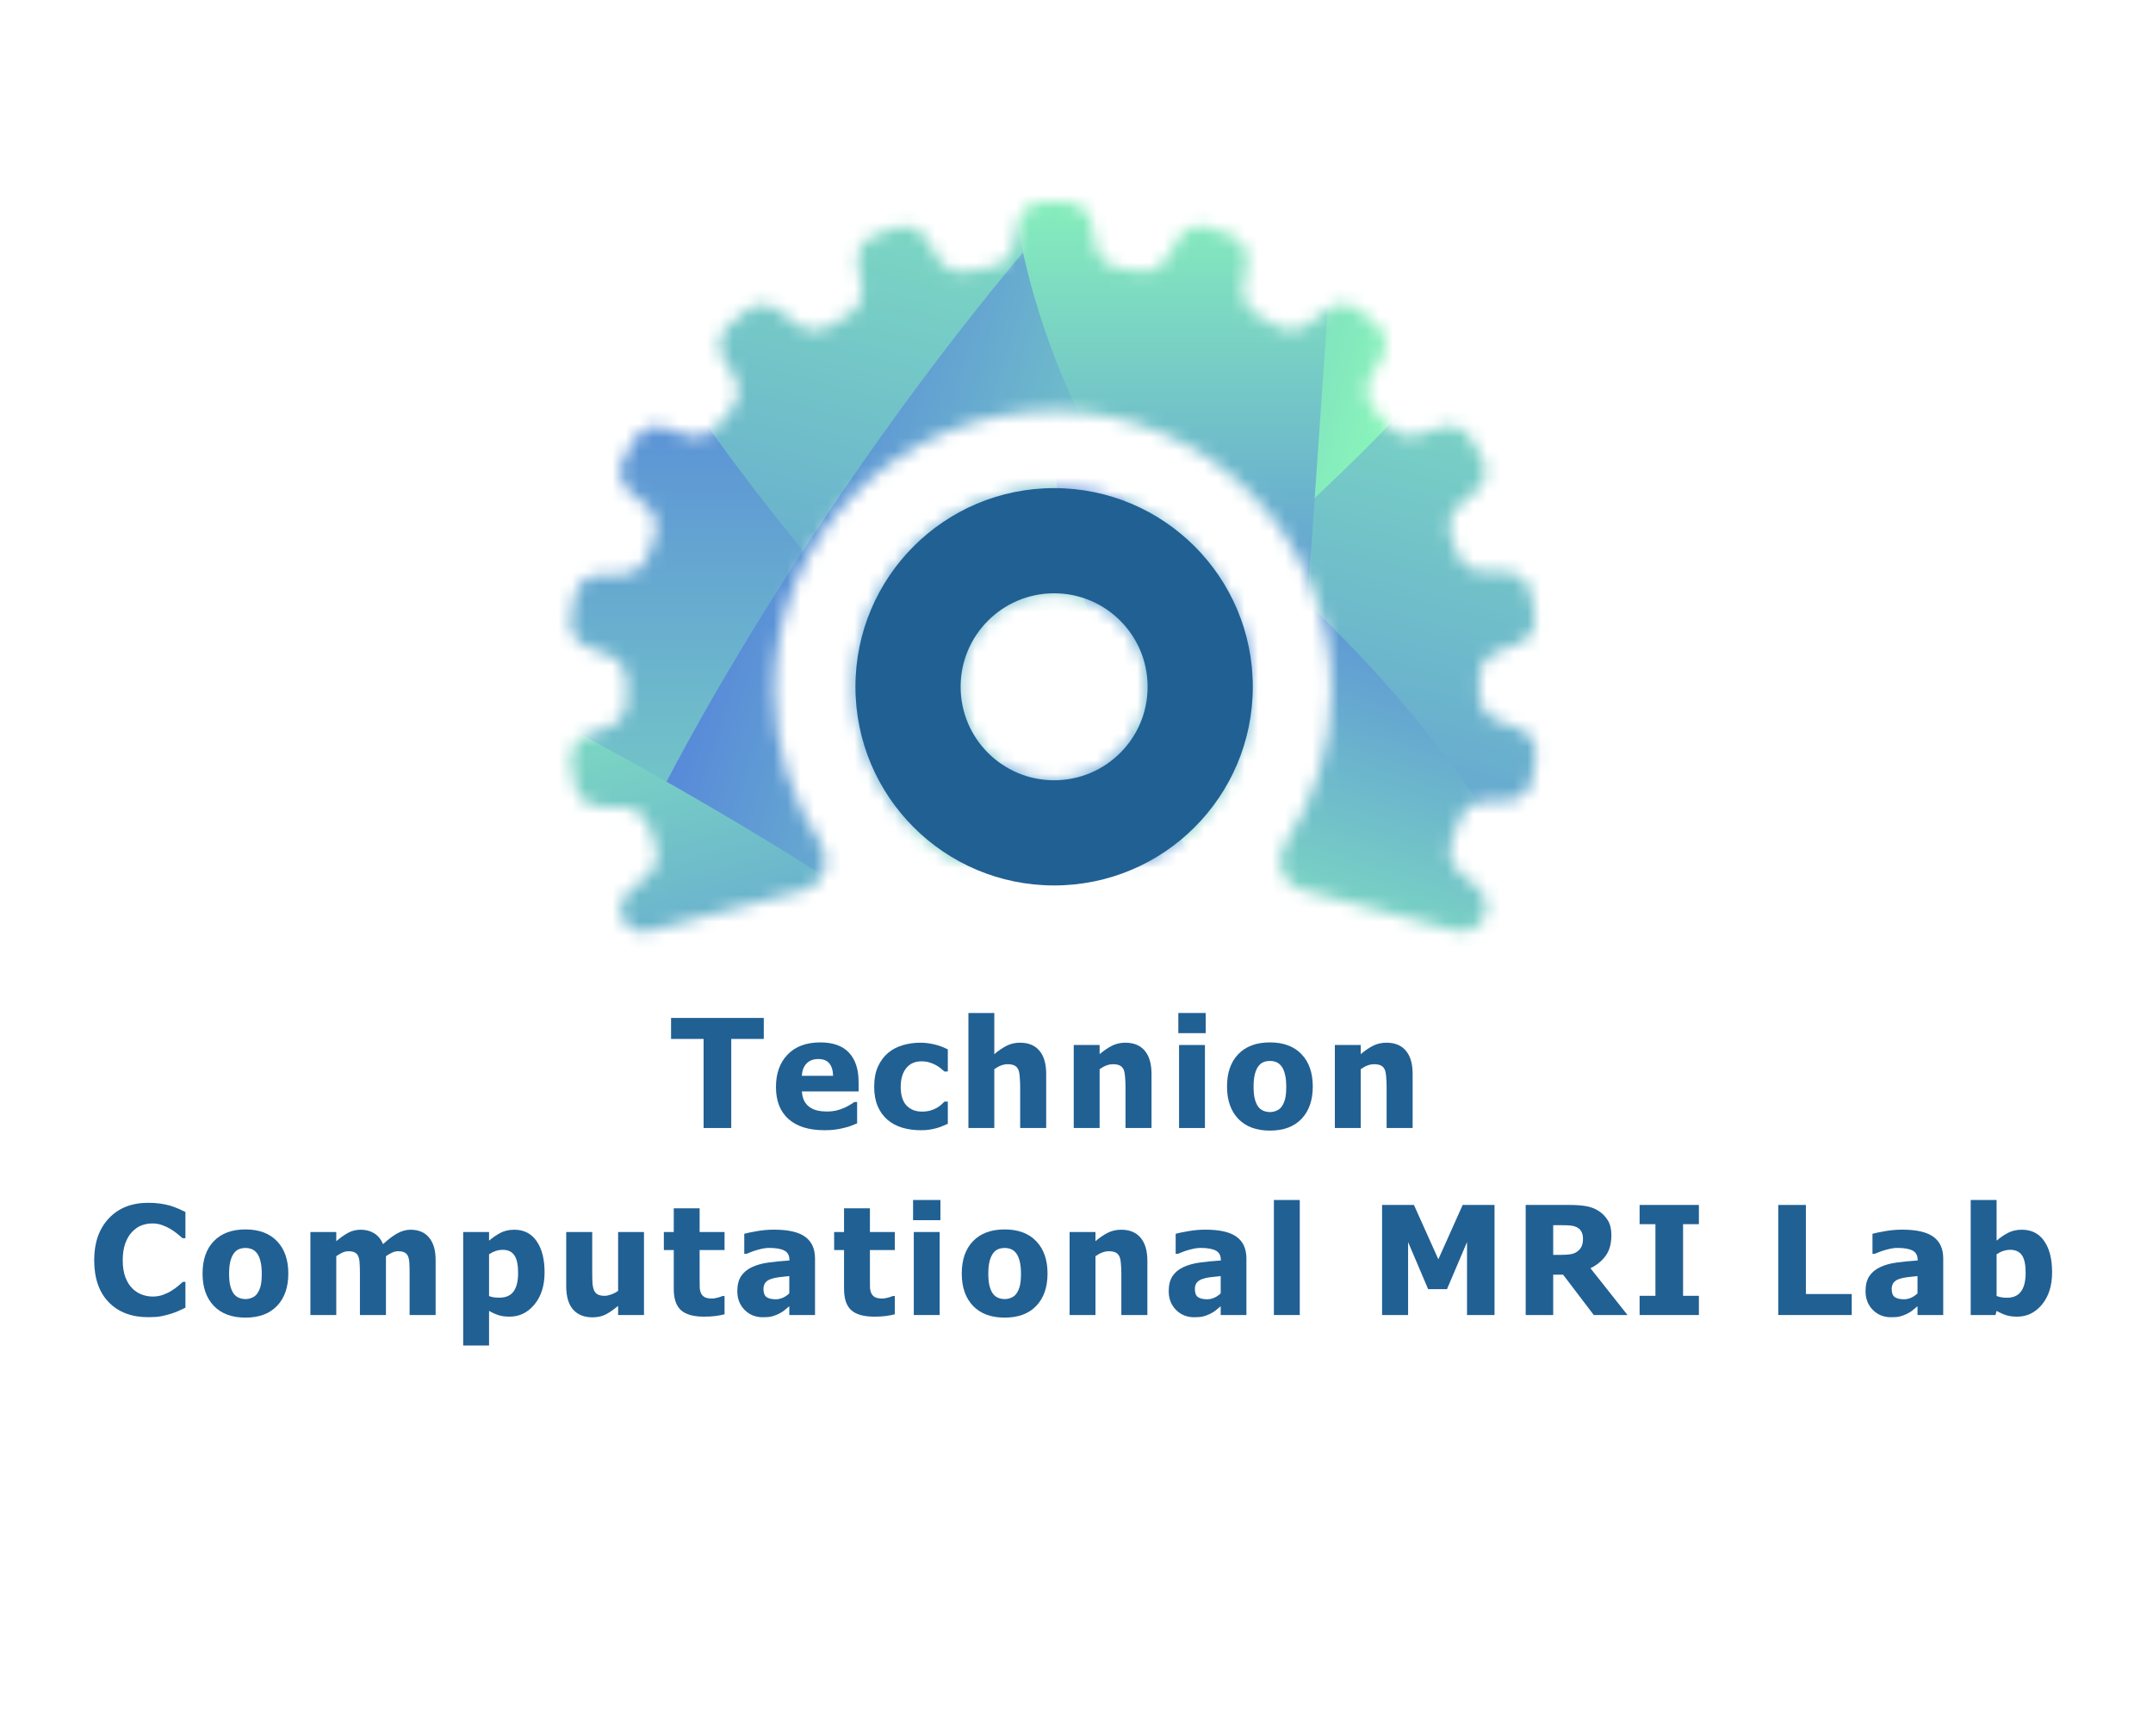 <svg width="160" height="129" viewBox="0 0 160 129" fill="none" xmlns="http://www.w3.org/2000/svg">
<mask id="mask0" mask-type="alpha" maskUnits="userSpaceOnUse" x="42" y="15" width="73" height="55">
<path fill-rule="evenodd" clip-rule="evenodd" d="M48.257 69.198C47.495 69.399 46.691 69.07 46.318 68.375V68.375C45.942 67.674 46.122 66.809 46.724 66.288L48.144 65.059C48.809 64.484 49.014 63.544 48.697 62.724C48.533 62.301 48.378 61.873 48.232 61.441C47.953 60.616 47.204 60.028 46.332 60.004L44.601 59.956C43.701 59.931 42.922 59.308 42.745 58.425C42.629 57.845 42.527 57.261 42.439 56.671C42.303 55.762 42.848 54.899 43.712 54.585L45.226 54.035C46.066 53.73 46.595 52.906 46.574 52.013C46.568 51.763 46.565 51.512 46.565 51.26C46.565 51.069 46.567 50.879 46.57 50.689C46.586 49.811 46.069 49 45.248 48.69L43.664 48.091C42.816 47.77 42.284 46.919 42.414 46.022C42.499 45.429 42.599 44.842 42.713 44.26C42.888 43.363 43.682 42.733 44.596 42.72L46.245 42.696C47.131 42.683 47.897 42.087 48.176 41.246C48.319 40.815 48.471 40.388 48.632 39.966C48.944 39.147 48.735 38.211 48.071 37.639L46.779 36.527C46.093 35.937 45.884 34.956 46.312 34.158C46.592 33.634 46.885 33.118 47.189 32.611C47.66 31.826 48.624 31.505 49.488 31.806L51.036 32.345C51.875 32.637 52.801 32.337 53.35 31.639C53.669 31.233 53.998 30.836 54.335 30.448C54.925 29.769 55.041 28.788 54.581 28.016L53.771 26.659C53.298 25.865 53.426 24.846 54.115 24.229C54.562 23.828 55.019 23.439 55.485 23.061C56.181 22.497 57.172 22.51 57.882 23.058L59.279 24.137C59.964 24.666 60.91 24.689 61.647 24.233C62.079 23.967 62.518 23.71 62.963 23.464C63.733 23.038 64.179 22.184 64.037 21.316L63.764 19.65C63.617 18.753 64.091 17.865 64.935 17.531C65.481 17.314 66.033 17.111 66.591 16.921C67.455 16.627 68.395 17.001 68.862 17.785L69.714 19.215C70.167 19.974 71.063 20.34 71.93 20.164C72.475 20.054 73.025 19.957 73.58 19.875C74.456 19.746 75.175 19.095 75.341 18.226L75.653 16.596C75.824 15.699 76.58 15.027 77.493 15.008C77.746 15.003 77.999 15 78.254 15C78.596 15 78.938 15.005 79.278 15.014C80.187 15.04 80.937 15.713 81.106 16.606L81.417 18.259C81.58 19.125 82.293 19.775 83.163 19.911C83.613 19.981 84.06 20.061 84.504 20.149C85.369 20.323 86.263 19.957 86.715 19.199L87.573 17.76C88.039 16.978 88.976 16.604 89.839 16.895C90.394 17.082 90.943 17.283 91.485 17.496C92.332 17.829 92.808 18.719 92.661 19.617L92.39 21.271C92.247 22.142 92.695 22.998 93.469 23.422C93.929 23.675 94.382 23.938 94.827 24.213C95.564 24.666 96.508 24.643 97.193 24.115L98.595 23.032C99.303 22.485 100.293 22.471 100.989 23.034C101.452 23.408 101.905 23.793 102.348 24.189C103.038 24.805 103.168 25.826 102.694 26.621L101.888 27.972C101.427 28.745 101.544 29.727 102.136 30.406C102.48 30.801 102.815 31.204 103.139 31.616C103.689 32.313 104.614 32.612 105.452 32.321L107.004 31.78C107.868 31.48 108.831 31.8 109.302 32.584C109.602 33.083 109.89 33.589 110.167 34.103C110.596 34.902 110.387 35.884 109.7 36.475L108.415 37.582C107.749 38.155 107.542 39.093 107.855 39.913C107.998 40.286 108.135 40.664 108.264 41.044C108.547 41.878 109.309 42.468 110.19 42.481L111.869 42.505C112.778 42.518 113.57 43.142 113.75 44.033C113.866 44.608 113.969 45.188 114.057 45.773C114.194 46.674 113.661 47.532 112.809 47.855L111.254 48.443C110.428 48.755 109.91 49.574 109.932 50.457C109.939 50.724 109.942 50.992 109.942 51.26C109.942 51.363 109.942 51.465 109.941 51.568C109.932 52.45 110.46 53.259 111.289 53.56L112.861 54.131C113.716 54.441 114.259 55.291 114.137 56.192C114.056 56.79 113.96 57.383 113.85 57.971C113.683 58.865 112.899 59.501 111.989 59.526L110.318 59.572C109.436 59.596 108.681 60.197 108.409 61.037C108.251 61.528 108.08 62.014 107.898 62.495C107.589 63.312 107.797 64.243 108.457 64.814L109.805 65.981C110.461 66.548 110.66 67.489 110.253 68.255V68.255C109.848 69.018 108.966 69.379 108.13 69.158C105.138 68.368 101.09 67.294 96.69 66.123C95.238 65.737 94.701 63.927 95.529 62.673C97.69 59.4 98.948 55.477 98.948 51.26C98.948 39.817 89.683 30.54 78.254 30.54C66.825 30.54 57.559 39.817 57.559 51.26C57.559 55.48 58.819 59.405 60.983 62.679C61.811 63.933 61.274 65.744 59.822 66.13C55.357 67.319 51.257 68.406 48.257 69.198ZM71.975 64.082C71.604 64.106 71.232 64.031 70.91 63.846C66.484 61.297 63.504 56.518 63.504 51.043C63.504 42.889 70.115 36.278 78.269 36.278C86.423 36.278 93.034 42.889 93.034 51.043C93.034 56.518 90.054 61.297 85.628 63.846C85.306 64.031 84.934 64.106 84.563 64.082C81.772 63.903 79.301 63.854 78.269 63.854C77.238 63.854 74.766 63.903 71.975 64.082ZM78.269 57.991C82.106 57.991 85.217 54.88 85.217 51.043C85.217 47.206 82.106 44.095 78.269 44.095C74.432 44.095 71.321 47.206 71.321 51.043C71.321 54.88 74.432 57.991 78.269 57.991Z" fill="#002147"/>
</mask>
<g mask="url(#mask0)">
<path d="M101.786 79.053C93.97 54.387 58.433 32.153 41.642 24.12L35.345 71.019C60.749 83.975 109.603 103.719 101.786 79.053Z" fill="url(#paint0_linear)"/>
<path d="M35.87 -5.899C39.159 27.277 83.539 68.28 105.317 84.634L129.822 29.794C97.135 4.072 32.582 -39.076 35.87 -5.899Z" fill="url(#paint1_linear)"/>
<path d="M113.028 -6.016C87.953 -11.013 41.546 65.088 43.975 73.466C46.405 81.844 112.321 28.683 110.593 20.918C108.864 13.152 122.076 -4.212 113.028 -6.016Z" fill="url(#paint2_linear)"/>
<path d="M7.446 55.592C16.777 81.05 76.009 87.345 78.986 81.102C81.963 74.86 31.483 46.759 21.833 44.95C12.182 43.139 4.079 46.405 7.446 55.592Z" fill="url(#paint3_linear)"/>
<path d="M116.669 83.635C122.036 62.348 84.15 30.677 79.207 33.454C74.265 36.231 97.301 86.189 101.829 84.049C106.357 81.91 114.733 91.316 116.669 83.635Z" fill="url(#paint4_linear)"/>
<path d="M75.589 16.457C78.313 33.157 90.699 48.209 96.552 53.648L98.747 21.896C89.892 13.125 72.864 -0.242 75.589 16.457Z" fill="url(#paint5_linear)"/>
</g>
<path fill-rule="evenodd" clip-rule="evenodd" d="M78.337 65.809C86.491 65.809 93.102 59.198 93.102 51.044C93.102 42.89 86.491 36.279 78.337 36.279C70.183 36.279 63.572 42.89 63.572 51.044C63.572 59.198 70.183 65.809 78.337 65.809ZM78.337 57.992C82.174 57.992 85.285 54.881 85.285 51.044C85.285 47.206 82.174 44.095 78.337 44.095C74.499 44.095 71.389 47.206 71.389 51.044C71.389 54.881 74.499 57.992 78.337 57.992Z" fill="#216093"/>
<path d="M52.288 83.837V77.216H49.87V75.656H56.76V77.216H54.343V83.837H52.288Z" fill="#216093"/>
<path d="M61.275 84.001C60.11 84.001 59.216 83.723 58.593 83.166C57.974 82.61 57.665 81.817 57.665 80.787C57.665 79.78 57.954 78.976 58.533 78.375C59.112 77.775 59.921 77.474 60.961 77.474C61.906 77.474 62.617 77.729 63.093 78.238C63.569 78.747 63.807 79.476 63.807 80.425V81.117H59.593C59.611 81.403 59.672 81.643 59.775 81.837C59.877 82.027 60.013 82.179 60.181 82.293C60.346 82.406 60.538 82.489 60.758 82.54C60.978 82.588 61.218 82.611 61.478 82.611C61.701 82.611 61.921 82.588 62.137 82.54C62.353 82.489 62.551 82.423 62.73 82.342C62.888 82.273 63.033 82.198 63.164 82.117C63.3 82.036 63.41 81.965 63.494 81.903H63.697V83.49C63.54 83.553 63.395 83.611 63.263 83.666C63.135 83.718 62.958 83.771 62.73 83.826C62.522 83.88 62.306 83.923 62.082 83.952C61.862 83.985 61.593 84.001 61.275 84.001ZM61.912 79.958C61.901 79.551 61.806 79.242 61.626 79.029C61.45 78.817 61.179 78.71 60.813 78.71C60.439 78.71 60.146 78.822 59.934 79.046C59.725 79.269 59.61 79.573 59.588 79.958H61.912Z" fill="#216093"/>
<path d="M68.442 84.001C67.933 84.001 67.466 83.937 67.041 83.809C66.62 83.681 66.254 83.483 65.943 83.216C65.635 82.948 65.395 82.613 65.223 82.21C65.051 81.804 64.965 81.326 64.965 80.776C64.965 80.187 65.058 79.685 65.245 79.271C65.432 78.857 65.684 78.516 66.003 78.249C66.311 77.993 66.671 77.804 67.085 77.683C67.503 77.558 67.937 77.496 68.388 77.496C68.728 77.496 69.069 77.537 69.409 77.617C69.75 77.694 70.093 77.819 70.437 77.991V79.639H70.19C70.113 79.566 70.017 79.485 69.904 79.397C69.794 79.309 69.673 79.229 69.541 79.156C69.402 79.079 69.245 79.014 69.069 78.963C68.893 78.908 68.697 78.881 68.481 78.881C67.99 78.881 67.609 79.053 67.338 79.397C67.071 79.738 66.937 80.198 66.937 80.776C66.937 81.395 67.08 81.857 67.366 82.161C67.655 82.465 68.038 82.617 68.514 82.617C68.756 82.617 68.968 82.589 69.151 82.534C69.334 82.48 69.492 82.414 69.624 82.337C69.752 82.26 69.862 82.181 69.953 82.1C70.045 82.016 70.124 81.941 70.19 81.875H70.437V83.523C70.327 83.571 70.199 83.626 70.052 83.688C69.909 83.751 69.763 83.802 69.613 83.842C69.426 83.893 69.25 83.932 69.085 83.957C68.924 83.987 68.71 84.001 68.442 84.001Z" fill="#216093"/>
<path d="M77.748 83.837H75.814V80.776C75.814 80.527 75.803 80.28 75.781 80.035C75.762 79.785 75.726 79.602 75.671 79.485C75.605 79.346 75.51 79.247 75.385 79.189C75.261 79.126 75.094 79.095 74.885 79.095C74.728 79.095 74.568 79.124 74.407 79.183C74.246 79.242 74.074 79.335 73.891 79.463V83.837H71.968V75.288H73.891V78.348C74.206 78.081 74.512 77.872 74.808 77.722C75.109 77.571 75.44 77.496 75.803 77.496C76.433 77.496 76.914 77.696 77.248 78.095C77.581 78.491 77.748 79.066 77.748 79.82V83.837Z" fill="#216093"/>
<path d="M85.575 83.837H83.641V80.776C83.641 80.527 83.63 80.28 83.608 80.035C83.59 79.785 83.553 79.602 83.498 79.485C83.432 79.346 83.337 79.247 83.212 79.189C83.088 79.126 82.921 79.095 82.712 79.095C82.555 79.095 82.396 79.124 82.234 79.183C82.073 79.242 81.901 79.335 81.718 79.463V83.837H79.795V77.667H81.718V78.348C82.033 78.081 82.339 77.872 82.635 77.722C82.936 77.571 83.267 77.496 83.63 77.496C84.26 77.496 84.742 77.696 85.075 78.095C85.408 78.491 85.575 79.066 85.575 79.82V83.837Z" fill="#216093"/>
<path d="M89.545 83.837H87.622V77.667H89.545V83.837ZM89.6 76.787H87.567V75.288H89.6V76.787Z" fill="#216093"/>
<path d="M97.559 80.754C97.559 81.769 97.281 82.569 96.724 83.155C96.171 83.738 95.387 84.029 94.373 84.029C93.365 84.029 92.582 83.738 92.021 83.155C91.464 82.569 91.186 81.769 91.186 80.754C91.186 79.729 91.464 78.927 92.021 78.348C92.582 77.766 93.365 77.474 94.373 77.474C95.384 77.474 96.168 77.767 96.724 78.353C97.281 78.936 97.559 79.736 97.559 80.754ZM95.587 80.765C95.587 80.399 95.556 80.095 95.493 79.853C95.435 79.608 95.353 79.412 95.246 79.265C95.133 79.112 95.004 79.005 94.862 78.947C94.719 78.885 94.556 78.853 94.373 78.853C94.201 78.853 94.045 78.881 93.906 78.936C93.766 78.987 93.638 79.088 93.521 79.238C93.411 79.381 93.323 79.577 93.257 79.826C93.192 80.075 93.159 80.388 93.159 80.765C93.159 81.143 93.19 81.448 93.252 81.683C93.314 81.914 93.395 82.099 93.494 82.238C93.596 82.381 93.724 82.485 93.878 82.551C94.032 82.617 94.202 82.65 94.389 82.65C94.543 82.65 94.699 82.617 94.856 82.551C95.017 82.485 95.146 82.386 95.241 82.254C95.354 82.097 95.44 81.908 95.499 81.688C95.558 81.465 95.587 81.157 95.587 80.765Z" fill="#216093"/>
<path d="M104.98 83.837H103.046V80.776C103.046 80.527 103.035 80.28 103.013 80.035C102.995 79.785 102.958 79.602 102.903 79.485C102.837 79.346 102.742 79.247 102.618 79.189C102.493 79.126 102.326 79.095 102.118 79.095C101.96 79.095 101.801 79.124 101.64 79.183C101.478 79.242 101.306 79.335 101.123 79.463V83.837H99.2V77.667H101.123V78.348C101.438 78.081 101.744 77.872 102.041 77.722C102.341 77.571 102.672 77.496 103.035 77.496C103.665 77.496 104.147 77.696 104.48 78.095C104.813 78.491 104.98 79.066 104.98 79.82V83.837Z" fill="#216093"/>
<path d="M11.005 97.896C9.778 97.896 8.804 97.526 8.082 96.786C7.361 96.042 7 94.998 7 93.654C7 92.358 7.361 91.325 8.082 90.555C8.808 89.782 9.784 89.396 11.011 89.396C11.337 89.396 11.63 89.414 11.89 89.451C12.15 89.488 12.399 89.539 12.637 89.605C12.824 89.66 13.027 89.735 13.247 89.83C13.467 89.925 13.644 90.008 13.78 90.077V92.028H13.571C13.472 91.94 13.348 91.835 13.197 91.715C13.047 91.59 12.877 91.469 12.687 91.352C12.496 91.235 12.285 91.136 12.055 91.055C11.828 90.971 11.589 90.929 11.34 90.929C11.044 90.929 10.771 90.977 10.522 91.072C10.276 91.163 10.042 91.325 9.819 91.555C9.613 91.764 9.445 92.046 9.313 92.401C9.185 92.757 9.121 93.176 9.121 93.66C9.121 94.169 9.189 94.597 9.324 94.945C9.46 95.29 9.637 95.568 9.857 95.78C10.069 95.986 10.306 96.134 10.566 96.225C10.829 96.317 11.091 96.363 11.351 96.363C11.623 96.363 11.881 96.319 12.126 96.231C12.371 96.139 12.579 96.039 12.747 95.929C12.93 95.815 13.091 95.7 13.23 95.583C13.37 95.465 13.491 95.361 13.593 95.269H13.78V97.192C13.63 97.262 13.456 97.343 13.258 97.434C13.06 97.522 12.857 97.597 12.648 97.659C12.392 97.736 12.152 97.795 11.928 97.835C11.705 97.876 11.397 97.896 11.005 97.896Z" fill="#216093"/>
<path d="M21.426 94.654C21.426 95.669 21.148 96.469 20.591 97.055C20.038 97.637 19.254 97.929 18.239 97.929C17.232 97.929 16.448 97.637 15.888 97.055C15.331 96.469 15.053 95.669 15.053 94.654C15.053 93.629 15.331 92.826 15.888 92.248C16.448 91.665 17.232 91.374 18.239 91.374C19.25 91.374 20.034 91.667 20.591 92.253C21.148 92.835 21.426 93.636 21.426 94.654ZM19.453 94.665C19.453 94.299 19.422 93.995 19.36 93.753C19.301 93.508 19.219 93.312 19.113 93.165C18.999 93.011 18.871 92.905 18.728 92.847C18.585 92.784 18.422 92.753 18.239 92.753C18.067 92.753 17.911 92.781 17.772 92.835C17.633 92.887 17.505 92.987 17.388 93.138C17.278 93.281 17.19 93.477 17.124 93.725C17.058 93.975 17.025 94.288 17.025 94.665C17.025 95.042 17.056 95.348 17.118 95.583C17.181 95.813 17.261 95.998 17.36 96.138C17.463 96.28 17.591 96.385 17.745 96.451C17.898 96.517 18.069 96.55 18.256 96.55C18.41 96.55 18.565 96.517 18.723 96.451C18.884 96.385 19.012 96.286 19.107 96.154C19.221 95.996 19.307 95.808 19.366 95.588C19.424 95.365 19.453 95.057 19.453 94.665Z" fill="#216093"/>
<path d="M30.44 97.736V94.654C30.44 94.35 30.434 94.094 30.423 93.885C30.412 93.676 30.379 93.506 30.325 93.374C30.27 93.242 30.183 93.147 30.066 93.088C29.953 93.026 29.791 92.995 29.583 92.995C29.436 92.995 29.292 93.028 29.149 93.094C29.006 93.156 28.85 93.246 28.682 93.363V97.736H26.748V94.654C26.748 94.354 26.74 94.099 26.726 93.89C26.715 93.678 26.682 93.506 26.627 93.374C26.572 93.242 26.486 93.147 26.369 93.088C26.255 93.026 26.096 92.995 25.891 92.995C25.733 92.995 25.579 93.031 25.429 93.105C25.279 93.178 25.132 93.264 24.99 93.363V97.736H23.067V91.566H24.99V92.248C25.305 91.98 25.601 91.771 25.88 91.621C26.158 91.471 26.471 91.396 26.819 91.396C27.196 91.396 27.528 91.486 27.814 91.665C28.099 91.845 28.317 92.112 28.467 92.467C28.837 92.123 29.185 91.859 29.511 91.676C29.841 91.489 30.174 91.396 30.511 91.396C30.797 91.396 31.053 91.442 31.28 91.533C31.508 91.625 31.7 91.762 31.857 91.945C32.029 92.143 32.158 92.379 32.242 92.654C32.33 92.925 32.374 93.281 32.374 93.72V97.736H30.44Z" fill="#216093"/>
<path d="M40.47 94.566C40.47 95.551 40.219 96.346 39.718 96.951C39.219 97.555 38.604 97.857 37.871 97.857C37.564 97.857 37.297 97.822 37.069 97.753C36.842 97.683 36.6 97.575 36.344 97.429V100H34.421V91.566H36.344V92.209C36.626 91.967 36.914 91.771 37.207 91.621C37.5 91.471 37.839 91.396 38.223 91.396C38.937 91.396 39.49 91.68 39.882 92.248C40.274 92.815 40.47 93.588 40.47 94.566ZM38.503 94.605C38.503 94.004 38.41 93.568 38.223 93.297C38.04 93.026 37.752 92.89 37.361 92.89C37.188 92.89 37.016 92.918 36.844 92.973C36.676 93.028 36.509 93.11 36.344 93.22V96.324C36.447 96.368 36.558 96.399 36.679 96.418C36.804 96.436 36.95 96.445 37.119 96.445C37.588 96.445 37.936 96.293 38.163 95.989C38.39 95.681 38.503 95.22 38.503 94.605Z" fill="#216093"/>
<path d="M47.858 97.736H45.935V97.055C45.602 97.333 45.296 97.546 45.017 97.692C44.739 97.835 44.408 97.907 44.023 97.907C43.411 97.907 42.933 97.714 42.589 97.33C42.248 96.942 42.078 96.359 42.078 95.583V91.566H44.012V94.627C44.012 94.945 44.019 95.205 44.034 95.407C44.052 95.608 44.093 95.778 44.155 95.918C44.214 96.046 44.303 96.143 44.424 96.209C44.549 96.275 44.721 96.308 44.941 96.308C45.076 96.308 45.236 96.275 45.419 96.209C45.605 96.143 45.778 96.053 45.935 95.94V91.566H47.858V97.736Z" fill="#216093"/>
<path d="M52.317 97.857C51.533 97.857 50.962 97.696 50.603 97.374C50.248 97.051 50.07 96.524 50.07 95.791V92.907H49.334V91.566H50.07V89.803H51.993V91.566H53.845V92.907H51.993V95.094C51.993 95.31 51.995 95.498 51.999 95.659C52.002 95.821 52.032 95.965 52.087 96.094C52.138 96.222 52.228 96.324 52.356 96.401C52.488 96.475 52.678 96.511 52.927 96.511C53.03 96.511 53.163 96.489 53.328 96.445C53.497 96.401 53.614 96.361 53.68 96.324H53.845V97.681C53.636 97.736 53.414 97.778 53.18 97.808C52.946 97.841 52.658 97.857 52.317 97.857Z" fill="#216093"/>
<path d="M58.656 96.126V94.841C58.33 94.874 58.066 94.903 57.864 94.929C57.663 94.951 57.465 94.996 57.271 95.066C57.103 95.125 56.971 95.215 56.876 95.335C56.784 95.453 56.738 95.61 56.738 95.808C56.738 96.097 56.815 96.297 56.969 96.407C57.127 96.513 57.357 96.566 57.661 96.566C57.83 96.566 58.002 96.528 58.178 96.451C58.353 96.374 58.513 96.266 58.656 96.126ZM58.656 97.082C58.524 97.192 58.405 97.291 58.299 97.379C58.196 97.467 58.057 97.555 57.881 97.643C57.709 97.727 57.54 97.791 57.376 97.835C57.214 97.879 56.987 97.901 56.694 97.901C56.148 97.901 55.694 97.718 55.332 97.352C54.973 96.985 54.793 96.524 54.793 95.967C54.793 95.509 54.885 95.139 55.068 94.857C55.251 94.575 55.515 94.352 55.859 94.187C56.207 94.019 56.623 93.901 57.106 93.835C57.59 93.769 58.11 93.718 58.667 93.682V93.649C58.667 93.308 58.54 93.074 58.288 92.945C58.038 92.814 57.663 92.748 57.161 92.748C56.934 92.748 56.669 92.79 56.365 92.874C56.061 92.954 55.764 93.059 55.475 93.187H55.31V91.698C55.5 91.643 55.808 91.579 56.233 91.506C56.658 91.429 57.086 91.391 57.518 91.391C58.581 91.391 59.353 91.568 59.837 91.923C60.324 92.275 60.568 92.814 60.568 93.539V97.736H58.656V97.082Z" fill="#216093"/>
<path d="M64.972 97.857C64.188 97.857 63.617 97.696 63.258 97.374C62.903 97.051 62.725 96.524 62.725 95.791V92.907H61.989V91.566H62.725V89.803H64.648V91.566H66.499V92.907H64.648V95.094C64.648 95.31 64.65 95.498 64.653 95.659C64.657 95.821 64.686 95.965 64.741 96.094C64.793 96.222 64.882 96.324 65.01 96.401C65.142 96.475 65.333 96.511 65.582 96.511C65.684 96.511 65.818 96.489 65.983 96.445C66.151 96.401 66.269 96.361 66.335 96.324H66.499V97.681C66.291 97.736 66.069 97.778 65.835 97.808C65.6 97.841 65.313 97.857 64.972 97.857Z" fill="#216093"/>
<path d="M69.832 97.736H67.909V91.566H69.832V97.736ZM69.887 90.687H67.855V89.187H69.887V90.687Z" fill="#216093"/>
<path d="M77.847 94.654C77.847 95.669 77.568 96.469 77.011 97.055C76.458 97.637 75.674 97.929 74.66 97.929C73.653 97.929 72.869 97.637 72.308 97.055C71.752 96.469 71.473 95.669 71.473 94.654C71.473 93.629 71.752 92.826 72.308 92.248C72.869 91.665 73.653 91.374 74.66 91.374C75.671 91.374 76.455 91.667 77.011 92.253C77.568 92.835 77.847 93.636 77.847 94.654ZM75.874 94.665C75.874 94.299 75.843 93.995 75.781 93.753C75.722 93.508 75.64 93.312 75.534 93.165C75.42 93.011 75.292 92.905 75.149 92.847C75.006 92.784 74.843 92.753 74.66 92.753C74.488 92.753 74.332 92.781 74.193 92.835C74.054 92.887 73.925 92.987 73.808 93.138C73.698 93.281 73.611 93.477 73.545 93.725C73.479 93.975 73.446 94.288 73.446 94.665C73.446 95.042 73.477 95.348 73.539 95.583C73.601 95.813 73.682 95.998 73.781 96.138C73.883 96.28 74.012 96.385 74.165 96.451C74.319 96.517 74.49 96.55 74.676 96.55C74.83 96.55 74.986 96.517 75.143 96.451C75.305 96.385 75.433 96.286 75.528 96.154C75.641 95.996 75.728 95.808 75.786 95.588C75.845 95.365 75.874 95.057 75.874 94.665Z" fill="#216093"/>
<path d="M85.267 97.736H83.333V94.676C83.333 94.427 83.322 94.18 83.3 93.934C83.282 93.685 83.245 93.502 83.19 93.385C83.124 93.246 83.029 93.147 82.905 93.088C82.78 93.026 82.614 92.995 82.405 92.995C82.247 92.995 82.088 93.024 81.927 93.083C81.766 93.141 81.594 93.235 81.41 93.363V97.736H79.487V91.566H81.41V92.248C81.725 91.98 82.031 91.771 82.328 91.621C82.628 91.471 82.96 91.396 83.322 91.396C83.952 91.396 84.434 91.596 84.767 91.995C85.101 92.39 85.267 92.966 85.267 93.72V97.736Z" fill="#216093"/>
<path d="M90.716 96.126V94.841C90.39 94.874 90.126 94.903 89.924 94.929C89.723 94.951 89.525 94.996 89.331 95.066C89.162 95.125 89.031 95.215 88.935 95.335C88.844 95.453 88.798 95.61 88.798 95.808C88.798 96.097 88.875 96.297 89.029 96.407C89.186 96.513 89.417 96.566 89.721 96.566C89.89 96.566 90.062 96.528 90.237 96.451C90.413 96.374 90.573 96.266 90.716 96.126ZM90.716 97.082C90.584 97.192 90.465 97.291 90.358 97.379C90.256 97.467 90.117 97.555 89.941 97.643C89.769 97.727 89.6 97.791 89.435 97.835C89.274 97.879 89.047 97.901 88.754 97.901C88.208 97.901 87.754 97.718 87.391 97.352C87.033 96.985 86.853 96.524 86.853 95.967C86.853 95.509 86.945 95.139 87.128 94.857C87.311 94.575 87.575 94.352 87.919 94.187C88.267 94.019 88.683 93.901 89.166 93.835C89.65 93.769 90.17 93.718 90.727 93.682V93.649C90.727 93.308 90.6 93.074 90.347 92.945C90.098 92.814 89.723 92.748 89.221 92.748C88.994 92.748 88.728 92.79 88.424 92.874C88.12 92.954 87.824 93.059 87.534 93.187H87.37V91.698C87.56 91.643 87.868 91.579 88.293 91.506C88.718 91.429 89.146 91.391 89.578 91.391C90.641 91.391 91.413 91.568 91.897 91.923C92.384 92.275 92.627 92.814 92.627 93.539V97.736H90.716V97.082Z" fill="#216093"/>
<path d="M96.592 97.736H94.669V89.187H96.592V97.736Z" fill="#216093"/>
<path d="M111.066 97.736H109.022V92.314L107.533 95.813H106.132L104.643 92.314V97.736H102.709V89.555H105.077L106.89 93.594L108.698 89.555H111.066V97.736Z" fill="#216093"/>
<path d="M120.948 97.736H118.442L116.162 94.737H115.426V97.736H113.382V89.555H116.673C117.127 89.555 117.523 89.585 117.86 89.643C118.197 89.698 118.508 89.816 118.794 89.995C119.087 90.182 119.32 90.42 119.492 90.709C119.664 90.995 119.75 91.359 119.75 91.803C119.75 92.429 119.609 92.938 119.327 93.33C119.045 93.718 118.668 94.028 118.195 94.258L120.948 97.736ZM117.64 92.061C117.64 91.856 117.6 91.68 117.519 91.533C117.442 91.383 117.312 91.268 117.129 91.187C117.001 91.132 116.858 91.097 116.701 91.083C116.543 91.068 116.347 91.061 116.113 91.061H115.426V93.264H116.014C116.3 93.264 116.541 93.248 116.739 93.215C116.941 93.178 117.111 93.103 117.25 92.989C117.382 92.887 117.479 92.764 117.541 92.621C117.607 92.478 117.64 92.291 117.64 92.061Z" fill="#216093"/>
<path d="M126.253 97.736H121.847V96.308H123.023V90.984H121.847V89.555H126.253V90.984H125.077V96.308H126.253V97.736Z" fill="#216093"/>
<path d="M137.611 97.736H132.15V89.555H134.205V96.176H137.611V97.736Z" fill="#216093"/>
<path d="M142.499 96.126V94.841C142.173 94.874 141.909 94.903 141.708 94.929C141.507 94.951 141.309 94.996 141.115 95.066C140.946 95.125 140.814 95.215 140.719 95.335C140.627 95.453 140.582 95.61 140.582 95.808C140.582 96.097 140.659 96.297 140.812 96.407C140.97 96.513 141.201 96.566 141.505 96.566C141.673 96.566 141.845 96.528 142.021 96.451C142.197 96.374 142.356 96.266 142.499 96.126ZM142.499 97.082C142.367 97.192 142.248 97.291 142.142 97.379C142.039 97.467 141.9 97.555 141.724 97.643C141.552 97.727 141.384 97.791 141.219 97.835C141.058 97.879 140.831 97.901 140.538 97.901C139.992 97.901 139.538 97.718 139.175 97.352C138.816 96.985 138.637 96.524 138.637 95.967C138.637 95.509 138.728 95.139 138.911 94.857C139.095 94.575 139.358 94.352 139.703 94.187C140.051 94.019 140.466 93.901 140.95 93.835C141.433 93.769 141.953 93.718 142.51 93.682V93.649C142.51 93.308 142.384 93.074 142.131 92.945C141.882 92.814 141.507 92.748 141.005 92.748C140.778 92.748 140.512 92.79 140.208 92.874C139.904 92.954 139.607 93.059 139.318 93.187H139.153V91.698C139.344 91.643 139.651 91.579 140.076 91.506C140.501 91.429 140.93 91.391 141.362 91.391C142.424 91.391 143.197 91.568 143.68 91.923C144.168 92.275 144.411 92.814 144.411 93.539V97.736H142.499V97.082Z" fill="#216093"/>
<path d="M150.535 94.605C150.535 93.989 150.442 93.55 150.255 93.286C150.068 93.022 149.781 92.89 149.392 92.89C149.22 92.89 149.048 92.918 148.876 92.973C148.707 93.028 148.541 93.11 148.376 93.22V96.319C148.504 96.37 148.632 96.405 148.761 96.423C148.892 96.442 149.022 96.451 149.151 96.451C149.616 96.451 149.962 96.297 150.189 95.989C150.42 95.681 150.535 95.22 150.535 94.605ZM152.502 94.566C152.502 95.548 152.253 96.343 151.755 96.951C151.257 97.555 150.64 97.857 149.903 97.857C149.596 97.857 149.328 97.822 149.101 97.753C148.874 97.683 148.632 97.575 148.376 97.429L148.294 97.736H146.453V89.187H148.376V92.209C148.658 91.967 148.946 91.771 149.239 91.621C149.532 91.471 149.87 91.396 150.255 91.396C150.973 91.396 151.526 91.676 151.914 92.237C152.306 92.797 152.502 93.573 152.502 94.566Z" fill="#216093"/>
<defs>
<linearGradient id="paint0_linear" x1="68.984" y1="24.12" x2="68.984" y2="90.827" gradientUnits="userSpaceOnUse">
<stop stop-color="#5686DA"/>
<stop offset="1" stop-color="#8EFFB7"/>
</linearGradient>
<linearGradient id="paint1_linear" x1="65.572" y1="73.984" x2="87.407" y2="-7.506" gradientUnits="userSpaceOnUse">
<stop stop-color="#5686DA"/>
<stop offset="1" stop-color="#8EFFB7"/>
</linearGradient>
<linearGradient id="paint2_linear" x1="57.762" y1="27.443" x2="104.175" y2="42.074" gradientUnits="userSpaceOnUse">
<stop stop-color="#5686DA"/>
<stop offset="1" stop-color="#8EFFB7"/>
</linearGradient>
<linearGradient id="paint3_linear" x1="49.888" y1="90.428" x2="34.603" y2="38.492" gradientUnits="userSpaceOnUse">
<stop stop-color="#5686DA"/>
<stop offset="1" stop-color="#8EFFB7"/>
</linearGradient>
<linearGradient id="paint4_linear" x1="103.581" y1="40.743" x2="90.632" y2="80.632" gradientUnits="userSpaceOnUse">
<stop stop-color="#5686DA"/>
<stop offset="1" stop-color="#8EFFB7"/>
</linearGradient>
<linearGradient id="paint5_linear" x1="87.022" y1="53.648" x2="87.022" y2="8.486" gradientUnits="userSpaceOnUse">
<stop stop-color="#5686DA"/>
<stop offset="1" stop-color="#8EFFB7"/>
</linearGradient>
</defs>
</svg>
